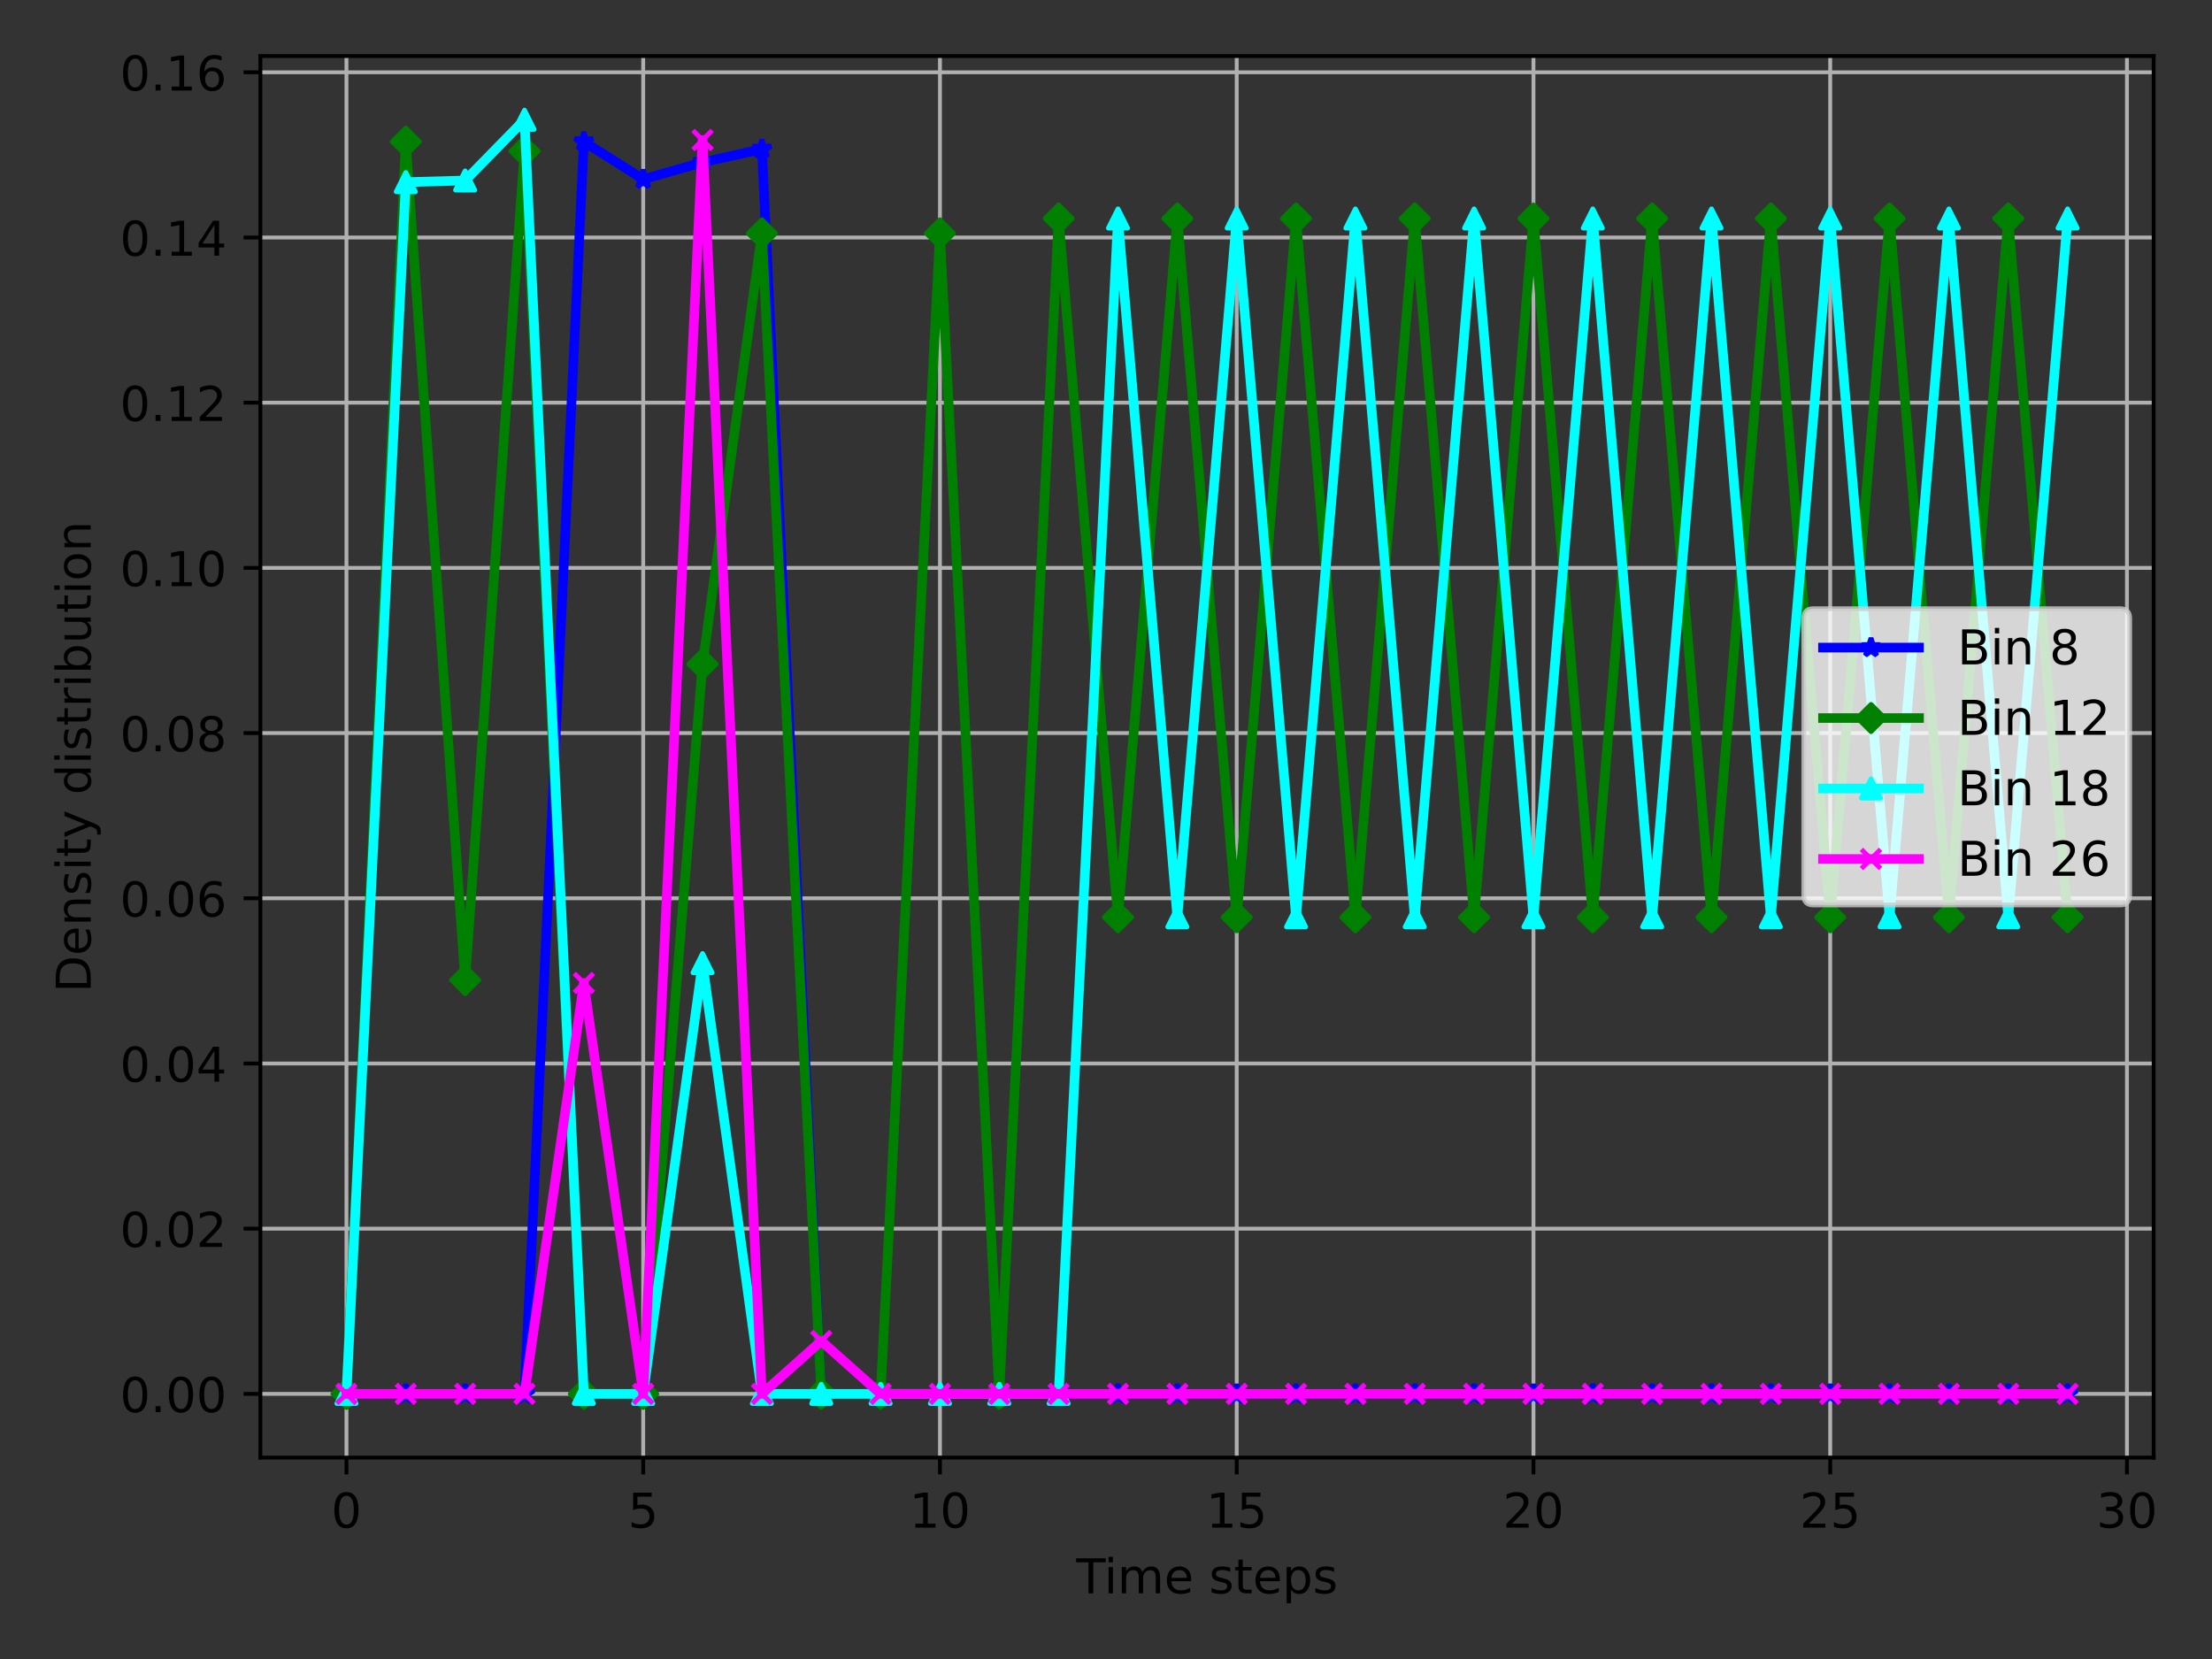 <?xml version="1.0" encoding="utf-8" standalone="no"?>
<!DOCTYPE svg PUBLIC "-//W3C//DTD SVG 1.1//EN"
  "http://www.w3.org/Graphics/SVG/1.1/DTD/svg11.dtd">
<!-- Created with matplotlib (https://matplotlib.org/) -->
<svg height="345.6pt" version="1.1" viewBox="0 0 460.8 345.6" width="460.8pt" xmlns="http://www.w3.org/2000/svg" xmlns:xlink="http://www.w3.org/1999/xlink">
 <rect x="0" y="0" width="460.8" height="345.6" fill="#333333" stroke="none"/>
 <defs>
  <style type="text/css">*{stroke-linecap:butt;stroke-linejoin:round;}</style>
 </defs>
 <g id="figure_1">
  <g id="patch_1">
   <path d="M 0 345.6 
L 460.8 345.6 
L 460.8 0 
L 0 0 
z
" style="fill:none;"/>
  </g>
  <g id="axes_1">
   <g id="patch_2">
    <path d="M 54.245 303.64 
L 448.648 303.64 
L 448.648 11.682 
L 54.245 11.682 
z
" style="fill:none;"/>
   </g>
   <g id="matplotlib.axis_1">
    <g id="xtick_1">
     <g id="line2d_1">
      <path clip-path="url(#p19bffa6e5a)" d="M 72.172 303.64 
L 72.172 11.682 
" style="fill:none;stroke:#b0b0b0;stroke-linecap:square;stroke-width:0.8;"/>
     </g>
     <g id="line2d_2">
      <defs>
       <path d="M 0 0 
L 0 3.5 
" id="mf4b16d12db" style="stroke:#000000;stroke-width:0.8;"/>
      </defs>
      <g>
       <use style="stroke:#000000;stroke-width:0.8;" x="72.172" xlink:href="#mf4b16d12db" y="303.64"/>
      </g>
     </g>
     <g id="text_1">
      <!-- 0 -->
      <g transform="translate(68.991 318.238)scale(0.1 -0.1)">
       <defs>
        <path d="M 31.781 66.406 
Q 24.172 66.406 20.328 58.906 
Q 16.5 51.422 16.5 36.375 
Q 16.5 21.391 20.328 13.891 
Q 24.172 6.391 31.781 6.391 
Q 39.453 6.391 43.281 13.891 
Q 47.125 21.391 47.125 36.375 
Q 47.125 51.422 43.281 58.906 
Q 39.453 66.406 31.781 66.406 
z
M 31.781 74.219 
Q 44.047 74.219 50.516 64.516 
Q 56.984 54.828 56.984 36.375 
Q 56.984 17.969 50.516 8.266 
Q 44.047 -1.422 31.781 -1.422 
Q 19.531 -1.422 13.062 8.266 
Q 6.594 17.969 6.594 36.375 
Q 6.594 54.828 13.062 64.516 
Q 19.531 74.219 31.781 74.219 
z
" id="DejaVuSans-48"/>
       </defs>
       <use xlink:href="#DejaVuSans-48"/>
      </g>
     </g>
    </g>
    <g id="xtick_2">
     <g id="line2d_3">
      <path clip-path="url(#p19bffa6e5a)" d="M 133.991 303.64 
L 133.991 11.682 
" style="fill:none;stroke:#b0b0b0;stroke-linecap:square;stroke-width:0.8;"/>
     </g>
     <g id="line2d_4">
      <g>
       <use style="stroke:#000000;stroke-width:0.8;" x="133.991" xlink:href="#mf4b16d12db" y="303.64"/>
      </g>
     </g>
     <g id="text_2">
      <!-- 5 -->
      <g transform="translate(130.81 318.238)scale(0.1 -0.1)">
       <defs>
        <path d="M 10.797 72.906 
L 49.516 72.906 
L 49.516 64.594 
L 19.828 64.594 
L 19.828 46.734 
Q 21.969 47.469 24.109 47.828 
Q 26.266 48.188 28.422 48.188 
Q 40.625 48.188 47.75 41.5 
Q 54.891 34.812 54.891 23.391 
Q 54.891 11.625 47.562 5.094 
Q 40.234 -1.422 26.906 -1.422 
Q 22.312 -1.422 17.547 -0.641 
Q 12.797 0.141 7.719 1.703 
L 7.719 11.625 
Q 12.109 9.234 16.797 8.062 
Q 21.484 6.891 26.703 6.891 
Q 35.156 6.891 40.078 11.328 
Q 45.016 15.766 45.016 23.391 
Q 45.016 31 40.078 35.438 
Q 35.156 39.891 26.703 39.891 
Q 22.75 39.891 18.812 39.016 
Q 14.891 38.141 10.797 36.281 
z
" id="DejaVuSans-53"/>
       </defs>
       <use xlink:href="#DejaVuSans-53"/>
      </g>
     </g>
    </g>
    <g id="xtick_3">
     <g id="line2d_5">
      <path clip-path="url(#p19bffa6e5a)" d="M 195.81 303.64 
L 195.81 11.682 
" style="fill:none;stroke:#b0b0b0;stroke-linecap:square;stroke-width:0.8;"/>
     </g>
     <g id="line2d_6">
      <g>
       <use style="stroke:#000000;stroke-width:0.8;" x="195.81" xlink:href="#mf4b16d12db" y="303.64"/>
      </g>
     </g>
     <g id="text_3">
      <!-- 10 -->
      <g transform="translate(189.447 318.238)scale(0.1 -0.1)">
       <defs>
        <path d="M 12.406 8.297 
L 28.516 8.297 
L 28.516 63.922 
L 10.984 60.406 
L 10.984 69.391 
L 28.422 72.906 
L 38.281 72.906 
L 38.281 8.297 
L 54.391 8.297 
L 54.391 0 
L 12.406 0 
z
" id="DejaVuSans-49"/>
       </defs>
       <use xlink:href="#DejaVuSans-49"/>
       <use x="63.623" xlink:href="#DejaVuSans-48"/>
      </g>
     </g>
    </g>
    <g id="xtick_4">
     <g id="line2d_7">
      <path clip-path="url(#p19bffa6e5a)" d="M 257.628 303.64 
L 257.628 11.682 
" style="fill:none;stroke:#b0b0b0;stroke-linecap:square;stroke-width:0.8;"/>
     </g>
     <g id="line2d_8">
      <g>
       <use style="stroke:#000000;stroke-width:0.8;" x="257.628" xlink:href="#mf4b16d12db" y="303.64"/>
      </g>
     </g>
     <g id="text_4">
      <!-- 15 -->
      <g transform="translate(251.266 318.238)scale(0.1 -0.1)">
       <use xlink:href="#DejaVuSans-49"/>
       <use x="63.623" xlink:href="#DejaVuSans-53"/>
      </g>
     </g>
    </g>
    <g id="xtick_5">
     <g id="line2d_9">
      <path clip-path="url(#p19bffa6e5a)" d="M 319.447 303.64 
L 319.447 11.682 
" style="fill:none;stroke:#b0b0b0;stroke-linecap:square;stroke-width:0.8;"/>
     </g>
     <g id="line2d_10">
      <g>
       <use style="stroke:#000000;stroke-width:0.8;" x="319.447" xlink:href="#mf4b16d12db" y="303.64"/>
      </g>
     </g>
     <g id="text_5">
      <!-- 20 -->
      <g transform="translate(313.084 318.238)scale(0.1 -0.1)">
       <defs>
        <path d="M 19.188 8.297 
L 53.609 8.297 
L 53.609 0 
L 7.328 0 
L 7.328 8.297 
Q 12.938 14.109 22.625 23.891 
Q 32.328 33.688 34.812 36.531 
Q 39.547 41.844 41.422 45.531 
Q 43.312 49.219 43.312 52.781 
Q 43.312 58.594 39.234 62.25 
Q 35.156 65.922 28.609 65.922 
Q 23.969 65.922 18.812 64.312 
Q 13.672 62.703 7.812 59.422 
L 7.812 69.391 
Q 13.766 71.781 18.938 73 
Q 24.125 74.219 28.422 74.219 
Q 39.75 74.219 46.484 68.547 
Q 53.219 62.891 53.219 53.422 
Q 53.219 48.922 51.531 44.891 
Q 49.859 40.875 45.406 35.406 
Q 44.188 33.984 37.641 27.219 
Q 31.109 20.453 19.188 8.297 
z
" id="DejaVuSans-50"/>
       </defs>
       <use xlink:href="#DejaVuSans-50"/>
       <use x="63.623" xlink:href="#DejaVuSans-48"/>
      </g>
     </g>
    </g>
    <g id="xtick_6">
     <g id="line2d_11">
      <path clip-path="url(#p19bffa6e5a)" d="M 381.265 303.64 
L 381.265 11.682 
" style="fill:none;stroke:#b0b0b0;stroke-linecap:square;stroke-width:0.8;"/>
     </g>
     <g id="line2d_12">
      <g>
       <use style="stroke:#000000;stroke-width:0.8;" x="381.265" xlink:href="#mf4b16d12db" y="303.64"/>
      </g>
     </g>
     <g id="text_6">
      <!-- 25 -->
      <g transform="translate(374.903 318.238)scale(0.1 -0.1)">
       <use xlink:href="#DejaVuSans-50"/>
       <use x="63.623" xlink:href="#DejaVuSans-53"/>
      </g>
     </g>
    </g>
    <g id="xtick_7">
     <g id="line2d_13">
      <path clip-path="url(#p19bffa6e5a)" d="M 443.084 303.64 
L 443.084 11.682 
" style="fill:none;stroke:#b0b0b0;stroke-linecap:square;stroke-width:0.8;"/>
     </g>
     <g id="line2d_14">
      <g>
       <use style="stroke:#000000;stroke-width:0.8;" x="443.084" xlink:href="#mf4b16d12db" y="303.64"/>
      </g>
     </g>
     <g id="text_7">
      <!-- 30 -->
      <g transform="translate(436.722 318.238)scale(0.1 -0.1)">
       <defs>
        <path d="M 40.578 39.312 
Q 47.656 37.797 51.625 33 
Q 55.609 28.219 55.609 21.188 
Q 55.609 10.406 48.188 4.484 
Q 40.766 -1.422 27.094 -1.422 
Q 22.516 -1.422 17.656 -0.516 
Q 12.797 0.391 7.625 2.203 
L 7.625 11.719 
Q 11.719 9.328 16.594 8.109 
Q 21.484 6.891 26.812 6.891 
Q 36.078 6.891 40.938 10.547 
Q 45.797 14.203 45.797 21.188 
Q 45.797 27.641 41.281 31.266 
Q 36.766 34.906 28.719 34.906 
L 20.219 34.906 
L 20.219 43.016 
L 29.109 43.016 
Q 36.375 43.016 40.234 45.922 
Q 44.094 48.828 44.094 54.297 
Q 44.094 59.906 40.109 62.906 
Q 36.141 65.922 28.719 65.922 
Q 24.656 65.922 20.016 65.031 
Q 15.375 64.156 9.812 62.312 
L 9.812 71.094 
Q 15.438 72.656 20.344 73.438 
Q 25.25 74.219 29.594 74.219 
Q 40.828 74.219 47.359 69.109 
Q 53.906 64.016 53.906 55.328 
Q 53.906 49.266 50.438 45.094 
Q 46.969 40.922 40.578 39.312 
z
" id="DejaVuSans-51"/>
       </defs>
       <use xlink:href="#DejaVuSans-51"/>
       <use x="63.623" xlink:href="#DejaVuSans-48"/>
      </g>
     </g>
    </g>
    <g id="text_8">
     <!-- Time steps -->
     <g transform="translate(224.203 331.917)scale(0.1 -0.1)">
      <defs>
       <path d="M -0.297 72.906 
L 61.375 72.906 
L 61.375 64.594 
L 35.5 64.594 
L 35.5 0 
L 25.594 0 
L 25.594 64.594 
L -0.297 64.594 
z
" id="DejaVuSans-84"/>
       <path d="M 9.422 54.688 
L 18.406 54.688 
L 18.406 0 
L 9.422 0 
z
M 9.422 75.984 
L 18.406 75.984 
L 18.406 64.594 
L 9.422 64.594 
z
" id="DejaVuSans-105"/>
       <path d="M 52 44.188 
Q 55.375 50.25 60.062 53.125 
Q 64.75 56 71.094 56 
Q 79.641 56 84.281 50.016 
Q 88.922 44.047 88.922 33.016 
L 88.922 0 
L 79.891 0 
L 79.891 32.719 
Q 79.891 40.578 77.094 44.375 
Q 74.312 48.188 68.609 48.188 
Q 61.625 48.188 57.562 43.547 
Q 53.516 38.922 53.516 30.906 
L 53.516 0 
L 44.484 0 
L 44.484 32.719 
Q 44.484 40.625 41.703 44.406 
Q 38.922 48.188 33.109 48.188 
Q 26.219 48.188 22.156 43.531 
Q 18.109 38.875 18.109 30.906 
L 18.109 0 
L 9.078 0 
L 9.078 54.688 
L 18.109 54.688 
L 18.109 46.188 
Q 21.188 51.219 25.484 53.609 
Q 29.781 56 35.688 56 
Q 41.656 56 45.828 52.969 
Q 50 49.953 52 44.188 
z
" id="DejaVuSans-109"/>
       <path d="M 56.203 29.594 
L 56.203 25.203 
L 14.891 25.203 
Q 15.484 15.922 20.484 11.062 
Q 25.484 6.203 34.422 6.203 
Q 39.594 6.203 44.453 7.469 
Q 49.312 8.734 54.109 11.281 
L 54.109 2.781 
Q 49.266 0.734 44.188 -0.344 
Q 39.109 -1.422 33.891 -1.422 
Q 20.797 -1.422 13.156 6.188 
Q 5.516 13.812 5.516 26.812 
Q 5.516 40.234 12.766 48.109 
Q 20.016 56 32.328 56 
Q 43.359 56 49.781 48.891 
Q 56.203 41.797 56.203 29.594 
z
M 47.219 32.234 
Q 47.125 39.594 43.094 43.984 
Q 39.062 48.391 32.422 48.391 
Q 24.906 48.391 20.391 44.141 
Q 15.875 39.891 15.188 32.172 
z
" id="DejaVuSans-101"/>
       <path id="DejaVuSans-32"/>
       <path d="M 44.281 53.078 
L 44.281 44.578 
Q 40.484 46.531 36.375 47.5 
Q 32.281 48.484 27.875 48.484 
Q 21.188 48.484 17.844 46.438 
Q 14.5 44.391 14.5 40.281 
Q 14.5 37.156 16.891 35.375 
Q 19.281 33.594 26.516 31.984 
L 29.594 31.297 
Q 39.156 29.25 43.188 25.516 
Q 47.219 21.781 47.219 15.094 
Q 47.219 7.469 41.188 3.016 
Q 35.156 -1.422 24.609 -1.422 
Q 20.219 -1.422 15.453 -0.562 
Q 10.688 0.297 5.422 2 
L 5.422 11.281 
Q 10.406 8.688 15.234 7.391 
Q 20.062 6.109 24.812 6.109 
Q 31.156 6.109 34.562 8.281 
Q 37.984 10.453 37.984 14.406 
Q 37.984 18.062 35.516 20.016 
Q 33.062 21.969 24.703 23.781 
L 21.578 24.516 
Q 13.234 26.266 9.516 29.906 
Q 5.812 33.547 5.812 39.891 
Q 5.812 47.609 11.281 51.797 
Q 16.75 56 26.812 56 
Q 31.781 56 36.172 55.266 
Q 40.578 54.547 44.281 53.078 
z
" id="DejaVuSans-115"/>
       <path d="M 18.312 70.219 
L 18.312 54.688 
L 36.812 54.688 
L 36.812 47.703 
L 18.312 47.703 
L 18.312 18.016 
Q 18.312 11.328 20.141 9.422 
Q 21.969 7.516 27.594 7.516 
L 36.812 7.516 
L 36.812 0 
L 27.594 0 
Q 17.188 0 13.234 3.875 
Q 9.281 7.766 9.281 18.016 
L 9.281 47.703 
L 2.688 47.703 
L 2.688 54.688 
L 9.281 54.688 
L 9.281 70.219 
z
" id="DejaVuSans-116"/>
       <path d="M 18.109 8.203 
L 18.109 -20.797 
L 9.078 -20.797 
L 9.078 54.688 
L 18.109 54.688 
L 18.109 46.391 
Q 20.953 51.266 25.266 53.625 
Q 29.594 56 35.594 56 
Q 45.562 56 51.781 48.094 
Q 58.016 40.188 58.016 27.297 
Q 58.016 14.406 51.781 6.484 
Q 45.562 -1.422 35.594 -1.422 
Q 29.594 -1.422 25.266 0.953 
Q 20.953 3.328 18.109 8.203 
z
M 48.688 27.297 
Q 48.688 37.203 44.609 42.844 
Q 40.531 48.484 33.406 48.484 
Q 26.266 48.484 22.188 42.844 
Q 18.109 37.203 18.109 27.297 
Q 18.109 17.391 22.188 11.75 
Q 26.266 6.109 33.406 6.109 
Q 40.531 6.109 44.609 11.75 
Q 48.688 17.391 48.688 27.297 
z
" id="DejaVuSans-112"/>
      </defs>
      <use xlink:href="#DejaVuSans-84"/>
      <use x="57.959" xlink:href="#DejaVuSans-105"/>
      <use x="85.742" xlink:href="#DejaVuSans-109"/>
      <use x="183.154" xlink:href="#DejaVuSans-101"/>
      <use x="244.678" xlink:href="#DejaVuSans-32"/>
      <use x="276.465" xlink:href="#DejaVuSans-115"/>
      <use x="328.564" xlink:href="#DejaVuSans-116"/>
      <use x="367.773" xlink:href="#DejaVuSans-101"/>
      <use x="429.297" xlink:href="#DejaVuSans-112"/>
      <use x="492.773" xlink:href="#DejaVuSans-115"/>
     </g>
    </g>
   </g>
   <g id="matplotlib.axis_2">
    <g id="ytick_1">
     <g id="line2d_15">
      <path clip-path="url(#p19bffa6e5a)" d="M 54.245 290.369 
L 448.648 290.369 
" style="fill:none;stroke:#b0b0b0;stroke-linecap:square;stroke-width:0.8;"/>
     </g>
     <g id="line2d_16">
      <defs>
       <path d="M 0 0 
L -3.5 0 
" id="mf063e9bcf6" style="stroke:#000000;stroke-width:0.8;"/>
      </defs>
      <g>
       <use style="stroke:#000000;stroke-width:0.8;" x="54.245" xlink:href="#mf063e9bcf6" y="290.369"/>
      </g>
     </g>
     <g id="text_9">
      <!-- 0.00 -->
      <g transform="translate(24.979 294.168)scale(0.1 -0.1)">
       <defs>
        <path d="M 10.688 12.406 
L 21 12.406 
L 21 0 
L 10.688 0 
z
" id="DejaVuSans-46"/>
       </defs>
       <use xlink:href="#DejaVuSans-48"/>
       <use x="63.623" xlink:href="#DejaVuSans-46"/>
       <use x="95.41" xlink:href="#DejaVuSans-48"/>
       <use x="159.033" xlink:href="#DejaVuSans-48"/>
      </g>
     </g>
    </g>
    <g id="ytick_2">
     <g id="line2d_17">
      <path clip-path="url(#p19bffa6e5a)" d="M 54.245 255.955 
L 448.648 255.955 
" style="fill:none;stroke:#b0b0b0;stroke-linecap:square;stroke-width:0.8;"/>
     </g>
     <g id="line2d_18">
      <g>
       <use style="stroke:#000000;stroke-width:0.8;" x="54.245" xlink:href="#mf063e9bcf6" y="255.955"/>
      </g>
     </g>
     <g id="text_10">
      <!-- 0.02 -->
      <g transform="translate(24.979 259.755)scale(0.1 -0.1)">
       <use xlink:href="#DejaVuSans-48"/>
       <use x="63.623" xlink:href="#DejaVuSans-46"/>
       <use x="95.41" xlink:href="#DejaVuSans-48"/>
       <use x="159.033" xlink:href="#DejaVuSans-50"/>
      </g>
     </g>
    </g>
    <g id="ytick_3">
     <g id="line2d_19">
      <path clip-path="url(#p19bffa6e5a)" d="M 54.245 221.542 
L 448.648 221.542 
" style="fill:none;stroke:#b0b0b0;stroke-linecap:square;stroke-width:0.8;"/>
     </g>
     <g id="line2d_20">
      <g>
       <use style="stroke:#000000;stroke-width:0.8;" x="54.245" xlink:href="#mf063e9bcf6" y="221.542"/>
      </g>
     </g>
     <g id="text_11">
      <!-- 0.04 -->
      <g transform="translate(24.979 225.341)scale(0.1 -0.1)">
       <defs>
        <path d="M 37.797 64.312 
L 12.891 25.391 
L 37.797 25.391 
z
M 35.203 72.906 
L 47.609 72.906 
L 47.609 25.391 
L 58.016 25.391 
L 58.016 17.188 
L 47.609 17.188 
L 47.609 0 
L 37.797 0 
L 37.797 17.188 
L 4.891 17.188 
L 4.891 26.703 
z
" id="DejaVuSans-52"/>
       </defs>
       <use xlink:href="#DejaVuSans-48"/>
       <use x="63.623" xlink:href="#DejaVuSans-46"/>
       <use x="95.41" xlink:href="#DejaVuSans-48"/>
       <use x="159.033" xlink:href="#DejaVuSans-52"/>
      </g>
     </g>
    </g>
    <g id="ytick_4">
     <g id="line2d_21">
      <path clip-path="url(#p19bffa6e5a)" d="M 54.245 187.128 
L 448.648 187.128 
" style="fill:none;stroke:#b0b0b0;stroke-linecap:square;stroke-width:0.8;"/>
     </g>
     <g id="line2d_22">
      <g>
       <use style="stroke:#000000;stroke-width:0.8;" x="54.245" xlink:href="#mf063e9bcf6" y="187.128"/>
      </g>
     </g>
     <g id="text_12">
      <!-- 0.06 -->
      <g transform="translate(24.979 190.927)scale(0.1 -0.1)">
       <defs>
        <path d="M 33.016 40.375 
Q 26.375 40.375 22.484 35.828 
Q 18.609 31.297 18.609 23.391 
Q 18.609 15.531 22.484 10.953 
Q 26.375 6.391 33.016 6.391 
Q 39.656 6.391 43.531 10.953 
Q 47.406 15.531 47.406 23.391 
Q 47.406 31.297 43.531 35.828 
Q 39.656 40.375 33.016 40.375 
z
M 52.594 71.297 
L 52.594 62.312 
Q 48.875 64.062 45.094 64.984 
Q 41.312 65.922 37.594 65.922 
Q 27.828 65.922 22.672 59.328 
Q 17.531 52.734 16.797 39.406 
Q 19.672 43.656 24.016 45.922 
Q 28.375 48.188 33.594 48.188 
Q 44.578 48.188 50.953 41.516 
Q 57.328 34.859 57.328 23.391 
Q 57.328 12.156 50.688 5.359 
Q 44.047 -1.422 33.016 -1.422 
Q 20.359 -1.422 13.672 8.266 
Q 6.984 17.969 6.984 36.375 
Q 6.984 53.656 15.188 63.938 
Q 23.391 74.219 37.203 74.219 
Q 40.922 74.219 44.703 73.484 
Q 48.484 72.75 52.594 71.297 
z
" id="DejaVuSans-54"/>
       </defs>
       <use xlink:href="#DejaVuSans-48"/>
       <use x="63.623" xlink:href="#DejaVuSans-46"/>
       <use x="95.41" xlink:href="#DejaVuSans-48"/>
       <use x="159.033" xlink:href="#DejaVuSans-54"/>
      </g>
     </g>
    </g>
    <g id="ytick_5">
     <g id="line2d_23">
      <path clip-path="url(#p19bffa6e5a)" d="M 54.245 152.714 
L 448.648 152.714 
" style="fill:none;stroke:#b0b0b0;stroke-linecap:square;stroke-width:0.8;"/>
     </g>
     <g id="line2d_24">
      <g>
       <use style="stroke:#000000;stroke-width:0.8;" x="54.245" xlink:href="#mf063e9bcf6" y="152.714"/>
      </g>
     </g>
     <g id="text_13">
      <!-- 0.08 -->
      <g transform="translate(24.979 156.513)scale(0.1 -0.1)">
       <defs>
        <path d="M 31.781 34.625 
Q 24.75 34.625 20.719 30.859 
Q 16.703 27.094 16.703 20.516 
Q 16.703 13.922 20.719 10.156 
Q 24.75 6.391 31.781 6.391 
Q 38.812 6.391 42.859 10.172 
Q 46.922 13.969 46.922 20.516 
Q 46.922 27.094 42.891 30.859 
Q 38.875 34.625 31.781 34.625 
z
M 21.922 38.812 
Q 15.578 40.375 12.031 44.719 
Q 8.5 49.078 8.5 55.328 
Q 8.5 64.062 14.719 69.141 
Q 20.953 74.219 31.781 74.219 
Q 42.672 74.219 48.875 69.141 
Q 55.078 64.062 55.078 55.328 
Q 55.078 49.078 51.531 44.719 
Q 48 40.375 41.703 38.812 
Q 48.828 37.156 52.797 32.312 
Q 56.781 27.484 56.781 20.516 
Q 56.781 9.906 50.312 4.234 
Q 43.844 -1.422 31.781 -1.422 
Q 19.734 -1.422 13.25 4.234 
Q 6.781 9.906 6.781 20.516 
Q 6.781 27.484 10.781 32.312 
Q 14.797 37.156 21.922 38.812 
z
M 18.312 54.391 
Q 18.312 48.734 21.844 45.562 
Q 25.391 42.391 31.781 42.391 
Q 38.141 42.391 41.719 45.562 
Q 45.312 48.734 45.312 54.391 
Q 45.312 60.062 41.719 63.234 
Q 38.141 66.406 31.781 66.406 
Q 25.391 66.406 21.844 63.234 
Q 18.312 60.062 18.312 54.391 
z
" id="DejaVuSans-56"/>
       </defs>
       <use xlink:href="#DejaVuSans-48"/>
       <use x="63.623" xlink:href="#DejaVuSans-46"/>
       <use x="95.41" xlink:href="#DejaVuSans-48"/>
       <use x="159.033" xlink:href="#DejaVuSans-56"/>
      </g>
     </g>
    </g>
    <g id="ytick_6">
     <g id="line2d_25">
      <path clip-path="url(#p19bffa6e5a)" d="M 54.245 118.3 
L 448.648 118.3 
" style="fill:none;stroke:#b0b0b0;stroke-linecap:square;stroke-width:0.8;"/>
     </g>
     <g id="line2d_26">
      <g>
       <use style="stroke:#000000;stroke-width:0.8;" x="54.245" xlink:href="#mf063e9bcf6" y="118.3"/>
      </g>
     </g>
     <g id="text_14">
      <!-- 0.10 -->
      <g transform="translate(24.979 122.1)scale(0.1 -0.1)">
       <use xlink:href="#DejaVuSans-48"/>
       <use x="63.623" xlink:href="#DejaVuSans-46"/>
       <use x="95.41" xlink:href="#DejaVuSans-49"/>
       <use x="159.033" xlink:href="#DejaVuSans-48"/>
      </g>
     </g>
    </g>
    <g id="ytick_7">
     <g id="line2d_27">
      <path clip-path="url(#p19bffa6e5a)" d="M 54.245 83.887 
L 448.648 83.887 
" style="fill:none;stroke:#b0b0b0;stroke-linecap:square;stroke-width:0.8;"/>
     </g>
     <g id="line2d_28">
      <g>
       <use style="stroke:#000000;stroke-width:0.8;" x="54.245" xlink:href="#mf063e9bcf6" y="83.887"/>
      </g>
     </g>
     <g id="text_15">
      <!-- 0.12 -->
      <g transform="translate(24.979 87.686)scale(0.1 -0.1)">
       <use xlink:href="#DejaVuSans-48"/>
       <use x="63.623" xlink:href="#DejaVuSans-46"/>
       <use x="95.41" xlink:href="#DejaVuSans-49"/>
       <use x="159.033" xlink:href="#DejaVuSans-50"/>
      </g>
     </g>
    </g>
    <g id="ytick_8">
     <g id="line2d_29">
      <path clip-path="url(#p19bffa6e5a)" d="M 54.245 49.473 
L 448.648 49.473 
" style="fill:none;stroke:#b0b0b0;stroke-linecap:square;stroke-width:0.8;"/>
     </g>
     <g id="line2d_30">
      <g>
       <use style="stroke:#000000;stroke-width:0.8;" x="54.245" xlink:href="#mf063e9bcf6" y="49.473"/>
      </g>
     </g>
     <g id="text_16">
      <!-- 0.14 -->
      <g transform="translate(24.979 53.272)scale(0.1 -0.1)">
       <use xlink:href="#DejaVuSans-48"/>
       <use x="63.623" xlink:href="#DejaVuSans-46"/>
       <use x="95.41" xlink:href="#DejaVuSans-49"/>
       <use x="159.033" xlink:href="#DejaVuSans-52"/>
      </g>
     </g>
    </g>
    <g id="ytick_9">
     <g id="line2d_31">
      <path clip-path="url(#p19bffa6e5a)" d="M 54.245 15.059 
L 448.648 15.059 
" style="fill:none;stroke:#b0b0b0;stroke-linecap:square;stroke-width:0.8;"/>
     </g>
     <g id="line2d_32">
      <g>
       <use style="stroke:#000000;stroke-width:0.8;" x="54.245" xlink:href="#mf063e9bcf6" y="15.059"/>
      </g>
     </g>
     <g id="text_17">
      <!-- 0.16 -->
      <g transform="translate(24.979 18.858)scale(0.1 -0.1)">
       <use xlink:href="#DejaVuSans-48"/>
       <use x="63.623" xlink:href="#DejaVuSans-46"/>
       <use x="95.41" xlink:href="#DejaVuSans-49"/>
       <use x="159.033" xlink:href="#DejaVuSans-54"/>
      </g>
     </g>
    </g>
    <g id="text_18">
     <!-- Density distribution -->
     <g transform="translate(18.9 206.752)rotate(-90)scale(0.1 -0.1)">
      <defs>
       <path d="M 19.672 64.797 
L 19.672 8.109 
L 31.594 8.109 
Q 46.688 8.109 53.688 14.938 
Q 60.688 21.781 60.688 36.531 
Q 60.688 51.172 53.688 57.984 
Q 46.688 64.797 31.594 64.797 
z
M 9.812 72.906 
L 30.078 72.906 
Q 51.266 72.906 61.172 64.094 
Q 71.094 55.281 71.094 36.531 
Q 71.094 17.672 61.125 8.828 
Q 51.172 0 30.078 0 
L 9.812 0 
z
" id="DejaVuSans-68"/>
       <path d="M 54.891 33.016 
L 54.891 0 
L 45.906 0 
L 45.906 32.719 
Q 45.906 40.484 42.875 44.328 
Q 39.844 48.188 33.797 48.188 
Q 26.516 48.188 22.312 43.547 
Q 18.109 38.922 18.109 30.906 
L 18.109 0 
L 9.078 0 
L 9.078 54.688 
L 18.109 54.688 
L 18.109 46.188 
Q 21.344 51.125 25.703 53.562 
Q 30.078 56 35.797 56 
Q 45.219 56 50.047 50.172 
Q 54.891 44.344 54.891 33.016 
z
" id="DejaVuSans-110"/>
       <path d="M 32.172 -5.078 
Q 28.375 -14.844 24.75 -17.812 
Q 21.141 -20.797 15.094 -20.797 
L 7.906 -20.797 
L 7.906 -13.281 
L 13.188 -13.281 
Q 16.891 -13.281 18.938 -11.516 
Q 21 -9.766 23.484 -3.219 
L 25.094 0.875 
L 2.984 54.688 
L 12.5 54.688 
L 29.594 11.922 
L 46.688 54.688 
L 56.203 54.688 
z
" id="DejaVuSans-121"/>
       <path d="M 45.406 46.391 
L 45.406 75.984 
L 54.391 75.984 
L 54.391 0 
L 45.406 0 
L 45.406 8.203 
Q 42.578 3.328 38.25 0.953 
Q 33.938 -1.422 27.875 -1.422 
Q 17.969 -1.422 11.734 6.484 
Q 5.516 14.406 5.516 27.297 
Q 5.516 40.188 11.734 48.094 
Q 17.969 56 27.875 56 
Q 33.938 56 38.25 53.625 
Q 42.578 51.266 45.406 46.391 
z
M 14.797 27.297 
Q 14.797 17.391 18.875 11.75 
Q 22.953 6.109 30.078 6.109 
Q 37.203 6.109 41.297 11.75 
Q 45.406 17.391 45.406 27.297 
Q 45.406 37.203 41.297 42.844 
Q 37.203 48.484 30.078 48.484 
Q 22.953 48.484 18.875 42.844 
Q 14.797 37.203 14.797 27.297 
z
" id="DejaVuSans-100"/>
       <path d="M 41.109 46.297 
Q 39.594 47.172 37.812 47.578 
Q 36.031 48 33.891 48 
Q 26.266 48 22.188 43.047 
Q 18.109 38.094 18.109 28.812 
L 18.109 0 
L 9.078 0 
L 9.078 54.688 
L 18.109 54.688 
L 18.109 46.188 
Q 20.953 51.172 25.484 53.578 
Q 30.031 56 36.531 56 
Q 37.453 56 38.578 55.875 
Q 39.703 55.766 41.062 55.516 
z
" id="DejaVuSans-114"/>
       <path d="M 48.688 27.297 
Q 48.688 37.203 44.609 42.844 
Q 40.531 48.484 33.406 48.484 
Q 26.266 48.484 22.188 42.844 
Q 18.109 37.203 18.109 27.297 
Q 18.109 17.391 22.188 11.75 
Q 26.266 6.109 33.406 6.109 
Q 40.531 6.109 44.609 11.75 
Q 48.688 17.391 48.688 27.297 
z
M 18.109 46.391 
Q 20.953 51.266 25.266 53.625 
Q 29.594 56 35.594 56 
Q 45.562 56 51.781 48.094 
Q 58.016 40.188 58.016 27.297 
Q 58.016 14.406 51.781 6.484 
Q 45.562 -1.422 35.594 -1.422 
Q 29.594 -1.422 25.266 0.953 
Q 20.953 3.328 18.109 8.203 
L 18.109 0 
L 9.078 0 
L 9.078 75.984 
L 18.109 75.984 
z
" id="DejaVuSans-98"/>
       <path d="M 8.5 21.578 
L 8.5 54.688 
L 17.484 54.688 
L 17.484 21.922 
Q 17.484 14.156 20.5 10.266 
Q 23.531 6.391 29.594 6.391 
Q 36.859 6.391 41.078 11.031 
Q 45.312 15.672 45.312 23.688 
L 45.312 54.688 
L 54.297 54.688 
L 54.297 0 
L 45.312 0 
L 45.312 8.406 
Q 42.047 3.422 37.719 1 
Q 33.406 -1.422 27.688 -1.422 
Q 18.266 -1.422 13.375 4.438 
Q 8.5 10.297 8.5 21.578 
z
M 31.109 56 
z
" id="DejaVuSans-117"/>
       <path d="M 30.609 48.391 
Q 23.391 48.391 19.188 42.75 
Q 14.984 37.109 14.984 27.297 
Q 14.984 17.484 19.156 11.844 
Q 23.344 6.203 30.609 6.203 
Q 37.797 6.203 41.984 11.859 
Q 46.188 17.531 46.188 27.297 
Q 46.188 37.016 41.984 42.703 
Q 37.797 48.391 30.609 48.391 
z
M 30.609 56 
Q 42.328 56 49.016 48.375 
Q 55.719 40.766 55.719 27.297 
Q 55.719 13.875 49.016 6.219 
Q 42.328 -1.422 30.609 -1.422 
Q 18.844 -1.422 12.172 6.219 
Q 5.516 13.875 5.516 27.297 
Q 5.516 40.766 12.172 48.375 
Q 18.844 56 30.609 56 
z
" id="DejaVuSans-111"/>
      </defs>
      <use xlink:href="#DejaVuSans-68"/>
      <use x="77.002" xlink:href="#DejaVuSans-101"/>
      <use x="138.525" xlink:href="#DejaVuSans-110"/>
      <use x="201.904" xlink:href="#DejaVuSans-115"/>
      <use x="254.004" xlink:href="#DejaVuSans-105"/>
      <use x="281.787" xlink:href="#DejaVuSans-116"/>
      <use x="320.996" xlink:href="#DejaVuSans-121"/>
      <use x="380.176" xlink:href="#DejaVuSans-32"/>
      <use x="411.963" xlink:href="#DejaVuSans-100"/>
      <use x="475.439" xlink:href="#DejaVuSans-105"/>
      <use x="503.223" xlink:href="#DejaVuSans-115"/>
      <use x="555.322" xlink:href="#DejaVuSans-116"/>
      <use x="594.531" xlink:href="#DejaVuSans-114"/>
      <use x="635.645" xlink:href="#DejaVuSans-105"/>
      <use x="663.428" xlink:href="#DejaVuSans-98"/>
      <use x="726.904" xlink:href="#DejaVuSans-117"/>
      <use x="790.283" xlink:href="#DejaVuSans-116"/>
      <use x="829.492" xlink:href="#DejaVuSans-105"/>
      <use x="857.275" xlink:href="#DejaVuSans-111"/>
      <use x="918.457" xlink:href="#DejaVuSans-110"/>
     </g>
    </g>
   </g>
   <g id="line2d_33">
    <path clip-path="url(#p19bffa6e5a)" d="M 72.172 290.369 
L 84.536 290.369 
L 96.9 290.369 
L 109.264 290.369 
L 121.627 29.513 
L 133.991 37.342 
L 146.355 33.814 
L 158.718 31.061 
L 171.082 290.369 
L 183.446 290.369 
L 195.81 290.369 
L 208.173 290.369 
L 220.537 290.369 
L 232.901 290.369 
L 245.265 290.369 
L 257.628 290.369 
L 269.992 290.369 
L 282.356 290.369 
L 294.719 290.369 
L 307.083 290.369 
L 319.447 290.369 
L 331.811 290.369 
L 344.174 290.369 
L 356.538 290.369 
L 368.902 290.369 
L 381.265 290.369 
L 393.629 290.369 
L 405.993 290.369 
L 418.357 290.369 
L 430.72 290.369 
" style="fill:none;stroke:#0000ff;stroke-linecap:square;stroke-width:2;"/>
    <defs>
     <path d="M 0 -2 
L -0.449 -0.618 
L -1.902 -0.618 
L -0.727 0.236 
L -1.176 1.618 
L -0 0.764 
L 1.176 1.618 
L 0.727 0.236 
L 1.902 -0.618 
L 0.449 -0.618 
z
" id="mfc4ab7b80b" style="stroke:#0000ff;stroke-linejoin:bevel;"/>
    </defs>
    <g clip-path="url(#p19bffa6e5a)">
     <use style="fill:#0000ff;stroke:#0000ff;stroke-linejoin:bevel;" x="72.172" xlink:href="#mfc4ab7b80b" y="290.369"/>
     <use style="fill:#0000ff;stroke:#0000ff;stroke-linejoin:bevel;" x="84.536" xlink:href="#mfc4ab7b80b" y="290.369"/>
     <use style="fill:#0000ff;stroke:#0000ff;stroke-linejoin:bevel;" x="96.9" xlink:href="#mfc4ab7b80b" y="290.369"/>
     <use style="fill:#0000ff;stroke:#0000ff;stroke-linejoin:bevel;" x="109.264" xlink:href="#mfc4ab7b80b" y="290.369"/>
     <use style="fill:#0000ff;stroke:#0000ff;stroke-linejoin:bevel;" x="121.627" xlink:href="#mfc4ab7b80b" y="29.513"/>
     <use style="fill:#0000ff;stroke:#0000ff;stroke-linejoin:bevel;" x="133.991" xlink:href="#mfc4ab7b80b" y="37.342"/>
     <use style="fill:#0000ff;stroke:#0000ff;stroke-linejoin:bevel;" x="146.355" xlink:href="#mfc4ab7b80b" y="33.814"/>
     <use style="fill:#0000ff;stroke:#0000ff;stroke-linejoin:bevel;" x="158.718" xlink:href="#mfc4ab7b80b" y="31.061"/>
     <use style="fill:#0000ff;stroke:#0000ff;stroke-linejoin:bevel;" x="171.082" xlink:href="#mfc4ab7b80b" y="290.369"/>
     <use style="fill:#0000ff;stroke:#0000ff;stroke-linejoin:bevel;" x="183.446" xlink:href="#mfc4ab7b80b" y="290.369"/>
     <use style="fill:#0000ff;stroke:#0000ff;stroke-linejoin:bevel;" x="195.81" xlink:href="#mfc4ab7b80b" y="290.369"/>
     <use style="fill:#0000ff;stroke:#0000ff;stroke-linejoin:bevel;" x="208.173" xlink:href="#mfc4ab7b80b" y="290.369"/>
     <use style="fill:#0000ff;stroke:#0000ff;stroke-linejoin:bevel;" x="220.537" xlink:href="#mfc4ab7b80b" y="290.369"/>
     <use style="fill:#0000ff;stroke:#0000ff;stroke-linejoin:bevel;" x="232.901" xlink:href="#mfc4ab7b80b" y="290.369"/>
     <use style="fill:#0000ff;stroke:#0000ff;stroke-linejoin:bevel;" x="245.265" xlink:href="#mfc4ab7b80b" y="290.369"/>
     <use style="fill:#0000ff;stroke:#0000ff;stroke-linejoin:bevel;" x="257.628" xlink:href="#mfc4ab7b80b" y="290.369"/>
     <use style="fill:#0000ff;stroke:#0000ff;stroke-linejoin:bevel;" x="269.992" xlink:href="#mfc4ab7b80b" y="290.369"/>
     <use style="fill:#0000ff;stroke:#0000ff;stroke-linejoin:bevel;" x="282.356" xlink:href="#mfc4ab7b80b" y="290.369"/>
     <use style="fill:#0000ff;stroke:#0000ff;stroke-linejoin:bevel;" x="294.719" xlink:href="#mfc4ab7b80b" y="290.369"/>
     <use style="fill:#0000ff;stroke:#0000ff;stroke-linejoin:bevel;" x="307.083" xlink:href="#mfc4ab7b80b" y="290.369"/>
     <use style="fill:#0000ff;stroke:#0000ff;stroke-linejoin:bevel;" x="319.447" xlink:href="#mfc4ab7b80b" y="290.369"/>
     <use style="fill:#0000ff;stroke:#0000ff;stroke-linejoin:bevel;" x="331.811" xlink:href="#mfc4ab7b80b" y="290.369"/>
     <use style="fill:#0000ff;stroke:#0000ff;stroke-linejoin:bevel;" x="344.174" xlink:href="#mfc4ab7b80b" y="290.369"/>
     <use style="fill:#0000ff;stroke:#0000ff;stroke-linejoin:bevel;" x="356.538" xlink:href="#mfc4ab7b80b" y="290.369"/>
     <use style="fill:#0000ff;stroke:#0000ff;stroke-linejoin:bevel;" x="368.902" xlink:href="#mfc4ab7b80b" y="290.369"/>
     <use style="fill:#0000ff;stroke:#0000ff;stroke-linejoin:bevel;" x="381.265" xlink:href="#mfc4ab7b80b" y="290.369"/>
     <use style="fill:#0000ff;stroke:#0000ff;stroke-linejoin:bevel;" x="393.629" xlink:href="#mfc4ab7b80b" y="290.369"/>
     <use style="fill:#0000ff;stroke:#0000ff;stroke-linejoin:bevel;" x="405.993" xlink:href="#mfc4ab7b80b" y="290.369"/>
     <use style="fill:#0000ff;stroke:#0000ff;stroke-linejoin:bevel;" x="418.357" xlink:href="#mfc4ab7b80b" y="290.369"/>
     <use style="fill:#0000ff;stroke:#0000ff;stroke-linejoin:bevel;" x="430.72" xlink:href="#mfc4ab7b80b" y="290.369"/>
    </g>
   </g>
   <g id="line2d_34">
    <path clip-path="url(#p19bffa6e5a)" d="M 72.172 290.369 
L 84.536 29.513 
L 96.9 204.163 
L 109.264 31.492 
L 121.627 290.369 
L 133.991 290.369 
L 146.355 138.346 
L 158.718 48.612 
L 171.082 290.369 
L 183.446 290.369 
L 195.81 48.612 
L 208.173 290.369 
L 220.537 45.515 
L 232.901 191.085 
L 245.265 45.515 
L 257.628 191.085 
L 269.992 45.515 
L 282.356 191.085 
L 294.719 45.515 
L 307.083 191.085 
L 319.447 45.515 
L 331.811 191.085 
L 344.174 45.515 
L 356.538 191.085 
L 368.902 45.515 
L 381.265 191.085 
L 393.629 45.515 
L 405.993 191.085 
L 418.357 45.515 
L 430.72 191.085 
" style="fill:none;stroke:#008000;stroke-linecap:square;stroke-width:2;"/>
    <defs>
     <path d="M -0 2.828 
L 2.828 0 
L 0 -2.828 
L -2.828 -0 
z
" id="m43c7a8113d" style="stroke:#008000;stroke-linejoin:miter;"/>
    </defs>
    <g clip-path="url(#p19bffa6e5a)">
     <use style="fill:#008000;stroke:#008000;stroke-linejoin:miter;" x="72.172" xlink:href="#m43c7a8113d" y="290.369"/>
     <use style="fill:#008000;stroke:#008000;stroke-linejoin:miter;" x="84.536" xlink:href="#m43c7a8113d" y="29.513"/>
     <use style="fill:#008000;stroke:#008000;stroke-linejoin:miter;" x="96.9" xlink:href="#m43c7a8113d" y="204.163"/>
     <use style="fill:#008000;stroke:#008000;stroke-linejoin:miter;" x="109.264" xlink:href="#m43c7a8113d" y="31.492"/>
     <use style="fill:#008000;stroke:#008000;stroke-linejoin:miter;" x="121.627" xlink:href="#m43c7a8113d" y="290.369"/>
     <use style="fill:#008000;stroke:#008000;stroke-linejoin:miter;" x="133.991" xlink:href="#m43c7a8113d" y="290.369"/>
     <use style="fill:#008000;stroke:#008000;stroke-linejoin:miter;" x="146.355" xlink:href="#m43c7a8113d" y="138.346"/>
     <use style="fill:#008000;stroke:#008000;stroke-linejoin:miter;" x="158.718" xlink:href="#m43c7a8113d" y="48.612"/>
     <use style="fill:#008000;stroke:#008000;stroke-linejoin:miter;" x="171.082" xlink:href="#m43c7a8113d" y="290.369"/>
     <use style="fill:#008000;stroke:#008000;stroke-linejoin:miter;" x="183.446" xlink:href="#m43c7a8113d" y="290.369"/>
     <use style="fill:#008000;stroke:#008000;stroke-linejoin:miter;" x="195.81" xlink:href="#m43c7a8113d" y="48.612"/>
     <use style="fill:#008000;stroke:#008000;stroke-linejoin:miter;" x="208.173" xlink:href="#m43c7a8113d" y="290.369"/>
     <use style="fill:#008000;stroke:#008000;stroke-linejoin:miter;" x="220.537" xlink:href="#m43c7a8113d" y="45.515"/>
     <use style="fill:#008000;stroke:#008000;stroke-linejoin:miter;" x="232.901" xlink:href="#m43c7a8113d" y="191.085"/>
     <use style="fill:#008000;stroke:#008000;stroke-linejoin:miter;" x="245.265" xlink:href="#m43c7a8113d" y="45.515"/>
     <use style="fill:#008000;stroke:#008000;stroke-linejoin:miter;" x="257.628" xlink:href="#m43c7a8113d" y="191.085"/>
     <use style="fill:#008000;stroke:#008000;stroke-linejoin:miter;" x="269.992" xlink:href="#m43c7a8113d" y="45.515"/>
     <use style="fill:#008000;stroke:#008000;stroke-linejoin:miter;" x="282.356" xlink:href="#m43c7a8113d" y="191.085"/>
     <use style="fill:#008000;stroke:#008000;stroke-linejoin:miter;" x="294.719" xlink:href="#m43c7a8113d" y="45.515"/>
     <use style="fill:#008000;stroke:#008000;stroke-linejoin:miter;" x="307.083" xlink:href="#m43c7a8113d" y="191.085"/>
     <use style="fill:#008000;stroke:#008000;stroke-linejoin:miter;" x="319.447" xlink:href="#m43c7a8113d" y="45.515"/>
     <use style="fill:#008000;stroke:#008000;stroke-linejoin:miter;" x="331.811" xlink:href="#m43c7a8113d" y="191.085"/>
     <use style="fill:#008000;stroke:#008000;stroke-linejoin:miter;" x="344.174" xlink:href="#m43c7a8113d" y="45.515"/>
     <use style="fill:#008000;stroke:#008000;stroke-linejoin:miter;" x="356.538" xlink:href="#m43c7a8113d" y="191.085"/>
     <use style="fill:#008000;stroke:#008000;stroke-linejoin:miter;" x="368.902" xlink:href="#m43c7a8113d" y="45.515"/>
     <use style="fill:#008000;stroke:#008000;stroke-linejoin:miter;" x="381.265" xlink:href="#m43c7a8113d" y="191.085"/>
     <use style="fill:#008000;stroke:#008000;stroke-linejoin:miter;" x="393.629" xlink:href="#m43c7a8113d" y="45.515"/>
     <use style="fill:#008000;stroke:#008000;stroke-linejoin:miter;" x="405.993" xlink:href="#m43c7a8113d" y="191.085"/>
     <use style="fill:#008000;stroke:#008000;stroke-linejoin:miter;" x="418.357" xlink:href="#m43c7a8113d" y="45.515"/>
     <use style="fill:#008000;stroke:#008000;stroke-linejoin:miter;" x="430.72" xlink:href="#m43c7a8113d" y="191.085"/>
    </g>
   </g>
   <g id="line2d_35">
    <path clip-path="url(#p19bffa6e5a)" d="M 72.172 290.369 
L 84.536 37.944 
L 96.9 37.6 
L 109.264 24.953 
L 121.627 290.369 
L 133.991 290.369 
L 146.355 200.635 
L 158.718 290.369 
L 171.082 290.369 
L 183.446 290.369 
L 195.81 290.369 
L 208.173 290.369 
L 220.537 290.369 
L 232.901 45.515 
L 245.265 191.085 
L 257.628 45.515 
L 269.992 191.085 
L 282.356 45.515 
L 294.719 191.085 
L 307.083 45.515 
L 319.447 191.085 
L 331.811 45.515 
L 344.174 191.085 
L 356.538 45.515 
L 368.902 191.085 
L 381.265 45.515 
L 393.629 191.085 
L 405.993 45.515 
L 418.357 191.085 
L 430.72 45.515 
" style="fill:none;stroke:#00ffff;stroke-linecap:square;stroke-width:2;"/>
    <defs>
     <path d="M 0 -2 
L -2 2 
L 2 2 
z
" id="ma6aea6da43" style="stroke:#00ffff;stroke-linejoin:miter;"/>
    </defs>
    <g clip-path="url(#p19bffa6e5a)">
     <use style="fill:#00ffff;stroke:#00ffff;stroke-linejoin:miter;" x="72.172" xlink:href="#ma6aea6da43" y="290.369"/>
     <use style="fill:#00ffff;stroke:#00ffff;stroke-linejoin:miter;" x="84.536" xlink:href="#ma6aea6da43" y="37.944"/>
     <use style="fill:#00ffff;stroke:#00ffff;stroke-linejoin:miter;" x="96.9" xlink:href="#ma6aea6da43" y="37.6"/>
     <use style="fill:#00ffff;stroke:#00ffff;stroke-linejoin:miter;" x="109.264" xlink:href="#ma6aea6da43" y="24.953"/>
     <use style="fill:#00ffff;stroke:#00ffff;stroke-linejoin:miter;" x="121.627" xlink:href="#ma6aea6da43" y="290.369"/>
     <use style="fill:#00ffff;stroke:#00ffff;stroke-linejoin:miter;" x="133.991" xlink:href="#ma6aea6da43" y="290.369"/>
     <use style="fill:#00ffff;stroke:#00ffff;stroke-linejoin:miter;" x="146.355" xlink:href="#ma6aea6da43" y="200.635"/>
     <use style="fill:#00ffff;stroke:#00ffff;stroke-linejoin:miter;" x="158.718" xlink:href="#ma6aea6da43" y="290.369"/>
     <use style="fill:#00ffff;stroke:#00ffff;stroke-linejoin:miter;" x="171.082" xlink:href="#ma6aea6da43" y="290.369"/>
     <use style="fill:#00ffff;stroke:#00ffff;stroke-linejoin:miter;" x="183.446" xlink:href="#ma6aea6da43" y="290.369"/>
     <use style="fill:#00ffff;stroke:#00ffff;stroke-linejoin:miter;" x="195.81" xlink:href="#ma6aea6da43" y="290.369"/>
     <use style="fill:#00ffff;stroke:#00ffff;stroke-linejoin:miter;" x="208.173" xlink:href="#ma6aea6da43" y="290.369"/>
     <use style="fill:#00ffff;stroke:#00ffff;stroke-linejoin:miter;" x="220.537" xlink:href="#ma6aea6da43" y="290.369"/>
     <use style="fill:#00ffff;stroke:#00ffff;stroke-linejoin:miter;" x="232.901" xlink:href="#ma6aea6da43" y="45.515"/>
     <use style="fill:#00ffff;stroke:#00ffff;stroke-linejoin:miter;" x="245.265" xlink:href="#ma6aea6da43" y="191.085"/>
     <use style="fill:#00ffff;stroke:#00ffff;stroke-linejoin:miter;" x="257.628" xlink:href="#ma6aea6da43" y="45.515"/>
     <use style="fill:#00ffff;stroke:#00ffff;stroke-linejoin:miter;" x="269.992" xlink:href="#ma6aea6da43" y="191.085"/>
     <use style="fill:#00ffff;stroke:#00ffff;stroke-linejoin:miter;" x="282.356" xlink:href="#ma6aea6da43" y="45.515"/>
     <use style="fill:#00ffff;stroke:#00ffff;stroke-linejoin:miter;" x="294.719" xlink:href="#ma6aea6da43" y="191.085"/>
     <use style="fill:#00ffff;stroke:#00ffff;stroke-linejoin:miter;" x="307.083" xlink:href="#ma6aea6da43" y="45.515"/>
     <use style="fill:#00ffff;stroke:#00ffff;stroke-linejoin:miter;" x="319.447" xlink:href="#ma6aea6da43" y="191.085"/>
     <use style="fill:#00ffff;stroke:#00ffff;stroke-linejoin:miter;" x="331.811" xlink:href="#ma6aea6da43" y="45.515"/>
     <use style="fill:#00ffff;stroke:#00ffff;stroke-linejoin:miter;" x="344.174" xlink:href="#ma6aea6da43" y="191.085"/>
     <use style="fill:#00ffff;stroke:#00ffff;stroke-linejoin:miter;" x="356.538" xlink:href="#ma6aea6da43" y="45.515"/>
     <use style="fill:#00ffff;stroke:#00ffff;stroke-linejoin:miter;" x="368.902" xlink:href="#ma6aea6da43" y="191.085"/>
     <use style="fill:#00ffff;stroke:#00ffff;stroke-linejoin:miter;" x="381.265" xlink:href="#ma6aea6da43" y="45.515"/>
     <use style="fill:#00ffff;stroke:#00ffff;stroke-linejoin:miter;" x="393.629" xlink:href="#ma6aea6da43" y="191.085"/>
     <use style="fill:#00ffff;stroke:#00ffff;stroke-linejoin:miter;" x="405.993" xlink:href="#ma6aea6da43" y="45.515"/>
     <use style="fill:#00ffff;stroke:#00ffff;stroke-linejoin:miter;" x="418.357" xlink:href="#ma6aea6da43" y="191.085"/>
     <use style="fill:#00ffff;stroke:#00ffff;stroke-linejoin:miter;" x="430.72" xlink:href="#ma6aea6da43" y="45.515"/>
    </g>
   </g>
   <g id="line2d_36">
    <path clip-path="url(#p19bffa6e5a)" d="M 72.172 290.369 
L 84.536 290.369 
L 96.9 290.369 
L 109.264 290.369 
L 121.627 204.765 
L 133.991 290.369 
L 146.355 29.169 
L 158.718 290.369 
L 171.082 279.357 
L 183.446 290.369 
L 195.81 290.369 
L 208.173 290.369 
L 220.537 290.369 
L 232.901 290.369 
L 245.265 290.369 
L 257.628 290.369 
L 269.992 290.369 
L 282.356 290.369 
L 294.719 290.369 
L 307.083 290.369 
L 319.447 290.369 
L 331.811 290.369 
L 344.174 290.369 
L 356.538 290.369 
L 368.902 290.369 
L 381.265 290.369 
L 393.629 290.369 
L 405.993 290.369 
L 418.357 290.369 
L 430.72 290.369 
" style="fill:none;stroke:#ff00ff;stroke-linecap:square;stroke-width:2;"/>
    <defs>
     <path d="M -2 2 
L 2 -2 
M -2 -2 
L 2 2 
" id="me32bd1ae50" style="stroke:#ff00ff;"/>
    </defs>
    <g clip-path="url(#p19bffa6e5a)">
     <use style="fill:#ff00ff;stroke:#ff00ff;" x="72.172" xlink:href="#me32bd1ae50" y="290.369"/>
     <use style="fill:#ff00ff;stroke:#ff00ff;" x="84.536" xlink:href="#me32bd1ae50" y="290.369"/>
     <use style="fill:#ff00ff;stroke:#ff00ff;" x="96.9" xlink:href="#me32bd1ae50" y="290.369"/>
     <use style="fill:#ff00ff;stroke:#ff00ff;" x="109.264" xlink:href="#me32bd1ae50" y="290.369"/>
     <use style="fill:#ff00ff;stroke:#ff00ff;" x="121.627" xlink:href="#me32bd1ae50" y="204.765"/>
     <use style="fill:#ff00ff;stroke:#ff00ff;" x="133.991" xlink:href="#me32bd1ae50" y="290.369"/>
     <use style="fill:#ff00ff;stroke:#ff00ff;" x="146.355" xlink:href="#me32bd1ae50" y="29.169"/>
     <use style="fill:#ff00ff;stroke:#ff00ff;" x="158.718" xlink:href="#me32bd1ae50" y="290.369"/>
     <use style="fill:#ff00ff;stroke:#ff00ff;" x="171.082" xlink:href="#me32bd1ae50" y="279.357"/>
     <use style="fill:#ff00ff;stroke:#ff00ff;" x="183.446" xlink:href="#me32bd1ae50" y="290.369"/>
     <use style="fill:#ff00ff;stroke:#ff00ff;" x="195.81" xlink:href="#me32bd1ae50" y="290.369"/>
     <use style="fill:#ff00ff;stroke:#ff00ff;" x="208.173" xlink:href="#me32bd1ae50" y="290.369"/>
     <use style="fill:#ff00ff;stroke:#ff00ff;" x="220.537" xlink:href="#me32bd1ae50" y="290.369"/>
     <use style="fill:#ff00ff;stroke:#ff00ff;" x="232.901" xlink:href="#me32bd1ae50" y="290.369"/>
     <use style="fill:#ff00ff;stroke:#ff00ff;" x="245.265" xlink:href="#me32bd1ae50" y="290.369"/>
     <use style="fill:#ff00ff;stroke:#ff00ff;" x="257.628" xlink:href="#me32bd1ae50" y="290.369"/>
     <use style="fill:#ff00ff;stroke:#ff00ff;" x="269.992" xlink:href="#me32bd1ae50" y="290.369"/>
     <use style="fill:#ff00ff;stroke:#ff00ff;" x="282.356" xlink:href="#me32bd1ae50" y="290.369"/>
     <use style="fill:#ff00ff;stroke:#ff00ff;" x="294.719" xlink:href="#me32bd1ae50" y="290.369"/>
     <use style="fill:#ff00ff;stroke:#ff00ff;" x="307.083" xlink:href="#me32bd1ae50" y="290.369"/>
     <use style="fill:#ff00ff;stroke:#ff00ff;" x="319.447" xlink:href="#me32bd1ae50" y="290.369"/>
     <use style="fill:#ff00ff;stroke:#ff00ff;" x="331.811" xlink:href="#me32bd1ae50" y="290.369"/>
     <use style="fill:#ff00ff;stroke:#ff00ff;" x="344.174" xlink:href="#me32bd1ae50" y="290.369"/>
     <use style="fill:#ff00ff;stroke:#ff00ff;" x="356.538" xlink:href="#me32bd1ae50" y="290.369"/>
     <use style="fill:#ff00ff;stroke:#ff00ff;" x="368.902" xlink:href="#me32bd1ae50" y="290.369"/>
     <use style="fill:#ff00ff;stroke:#ff00ff;" x="381.265" xlink:href="#me32bd1ae50" y="290.369"/>
     <use style="fill:#ff00ff;stroke:#ff00ff;" x="393.629" xlink:href="#me32bd1ae50" y="290.369"/>
     <use style="fill:#ff00ff;stroke:#ff00ff;" x="405.993" xlink:href="#me32bd1ae50" y="290.369"/>
     <use style="fill:#ff00ff;stroke:#ff00ff;" x="418.357" xlink:href="#me32bd1ae50" y="290.369"/>
     <use style="fill:#ff00ff;stroke:#ff00ff;" x="430.72" xlink:href="#me32bd1ae50" y="290.369"/>
    </g>
   </g>
   <g id="patch_3">
    <path d="M 54.245 303.64 
L 54.245 11.682 
" style="fill:none;stroke:#000000;stroke-linecap:square;stroke-linejoin:miter;stroke-width:0.8;"/>
   </g>
   <g id="patch_4">
    <path d="M 448.648 303.64 
L 448.648 11.682 
" style="fill:none;stroke:#000000;stroke-linecap:square;stroke-linejoin:miter;stroke-width:0.8;"/>
   </g>
   <g id="patch_5">
    <path d="M 54.245 303.64 
L 448.648 303.64 
" style="fill:none;stroke:#000000;stroke-linecap:square;stroke-linejoin:miter;stroke-width:0.8;"/>
   </g>
   <g id="patch_6">
    <path d="M 54.245 11.682 
L 448.648 11.682 
" style="fill:none;stroke:#000000;stroke-linecap:square;stroke-linejoin:miter;stroke-width:0.8;"/>
   </g>
   <g id="legend_1">
    <g id="patch_7">
     <path d="M 377.768 188.517 
L 441.648 188.517 
Q 443.648 188.517 443.648 186.517 
L 443.648 128.805 
Q 443.648 126.805 441.648 126.805 
L 377.768 126.805 
Q 375.768 126.805 375.768 128.805 
L 375.768 186.517 
Q 375.768 188.517 377.768 188.517 
z
" style="fill:#ffffff;opacity:0.8;stroke:#cccccc;stroke-linejoin:miter;"/>
    </g>
    <g id="line2d_37">
     <path d="M 379.768 134.903 
L 399.768 134.903 
" style="fill:none;stroke:#0000ff;stroke-linecap:square;stroke-width:2;"/>
    </g>
    <g id="line2d_38">
     <g>
      <use style="fill:#0000ff;stroke:#0000ff;stroke-linejoin:bevel;" x="389.768" xlink:href="#mfc4ab7b80b" y="134.903"/>
     </g>
    </g>
    <g id="text_19">
     <!-- Bin 8 -->
     <g transform="translate(407.768 138.403)scale(0.1 -0.1)">
      <defs>
       <path d="M 19.672 34.812 
L 19.672 8.109 
L 35.5 8.109 
Q 43.453 8.109 47.281 11.406 
Q 51.125 14.703 51.125 21.484 
Q 51.125 28.328 47.281 31.562 
Q 43.453 34.812 35.5 34.812 
z
M 19.672 64.797 
L 19.672 42.828 
L 34.281 42.828 
Q 41.5 42.828 45.031 45.531 
Q 48.578 48.25 48.578 53.812 
Q 48.578 59.328 45.031 62.062 
Q 41.5 64.797 34.281 64.797 
z
M 9.812 72.906 
L 35.016 72.906 
Q 46.297 72.906 52.391 68.219 
Q 58.5 63.531 58.5 54.891 
Q 58.5 48.188 55.375 44.234 
Q 52.25 40.281 46.188 39.312 
Q 53.469 37.75 57.5 32.781 
Q 61.531 27.828 61.531 20.406 
Q 61.531 10.641 54.891 5.312 
Q 48.25 0 35.984 0 
L 9.812 0 
z
" id="DejaVuSans-66"/>
      </defs>
      <use xlink:href="#DejaVuSans-66"/>
      <use x="68.604" xlink:href="#DejaVuSans-105"/>
      <use x="96.387" xlink:href="#DejaVuSans-110"/>
      <use x="159.766" xlink:href="#DejaVuSans-32"/>
      <use x="191.553" xlink:href="#DejaVuSans-56"/>
     </g>
    </g>
    <g id="line2d_39">
     <path d="M 379.768 149.581 
L 399.768 149.581 
" style="fill:none;stroke:#008000;stroke-linecap:square;stroke-width:2;"/>
    </g>
    <g id="line2d_40">
     <g>
      <use style="fill:#008000;stroke:#008000;stroke-linejoin:miter;" x="389.768" xlink:href="#m43c7a8113d" y="149.581"/>
     </g>
    </g>
    <g id="text_20">
     <!-- Bin 12 -->
     <g transform="translate(407.768 153.081)scale(0.1 -0.1)">
      <use xlink:href="#DejaVuSans-66"/>
      <use x="68.604" xlink:href="#DejaVuSans-105"/>
      <use x="96.387" xlink:href="#DejaVuSans-110"/>
      <use x="159.766" xlink:href="#DejaVuSans-32"/>
      <use x="191.553" xlink:href="#DejaVuSans-49"/>
      <use x="255.176" xlink:href="#DejaVuSans-50"/>
     </g>
    </g>
    <g id="line2d_41">
     <path d="M 379.768 164.259 
L 399.768 164.259 
" style="fill:none;stroke:#00ffff;stroke-linecap:square;stroke-width:2;"/>
    </g>
    <g id="line2d_42">
     <g>
      <use style="fill:#00ffff;stroke:#00ffff;stroke-linejoin:miter;" x="389.768" xlink:href="#ma6aea6da43" y="164.259"/>
     </g>
    </g>
    <g id="text_21">
     <!-- Bin 18 -->
     <g transform="translate(407.768 167.759)scale(0.1 -0.1)">
      <use xlink:href="#DejaVuSans-66"/>
      <use x="68.604" xlink:href="#DejaVuSans-105"/>
      <use x="96.387" xlink:href="#DejaVuSans-110"/>
      <use x="159.766" xlink:href="#DejaVuSans-32"/>
      <use x="191.553" xlink:href="#DejaVuSans-49"/>
      <use x="255.176" xlink:href="#DejaVuSans-56"/>
     </g>
    </g>
    <g id="line2d_43">
     <path d="M 379.768 178.938 
L 399.768 178.938 
" style="fill:none;stroke:#ff00ff;stroke-linecap:square;stroke-width:2;"/>
    </g>
    <g id="line2d_44">
     <g>
      <use style="fill:#ff00ff;stroke:#ff00ff;" x="389.768" xlink:href="#me32bd1ae50" y="178.938"/>
     </g>
    </g>
    <g id="text_22">
     <!-- Bin 26 -->
     <g transform="translate(407.768 182.438)scale(0.1 -0.1)">
      <use xlink:href="#DejaVuSans-66"/>
      <use x="68.604" xlink:href="#DejaVuSans-105"/>
      <use x="96.387" xlink:href="#DejaVuSans-110"/>
      <use x="159.766" xlink:href="#DejaVuSans-32"/>
      <use x="191.553" xlink:href="#DejaVuSans-50"/>
      <use x="255.176" xlink:href="#DejaVuSans-54"/>
     </g>
    </g>
   </g>
  </g>
 </g>
 <defs>
  <clipPath id="p19bffa6e5a">
   <rect height="291.958" width="394.403" x="54.245" y="11.682"/>
  </clipPath>
 </defs>
</svg>
